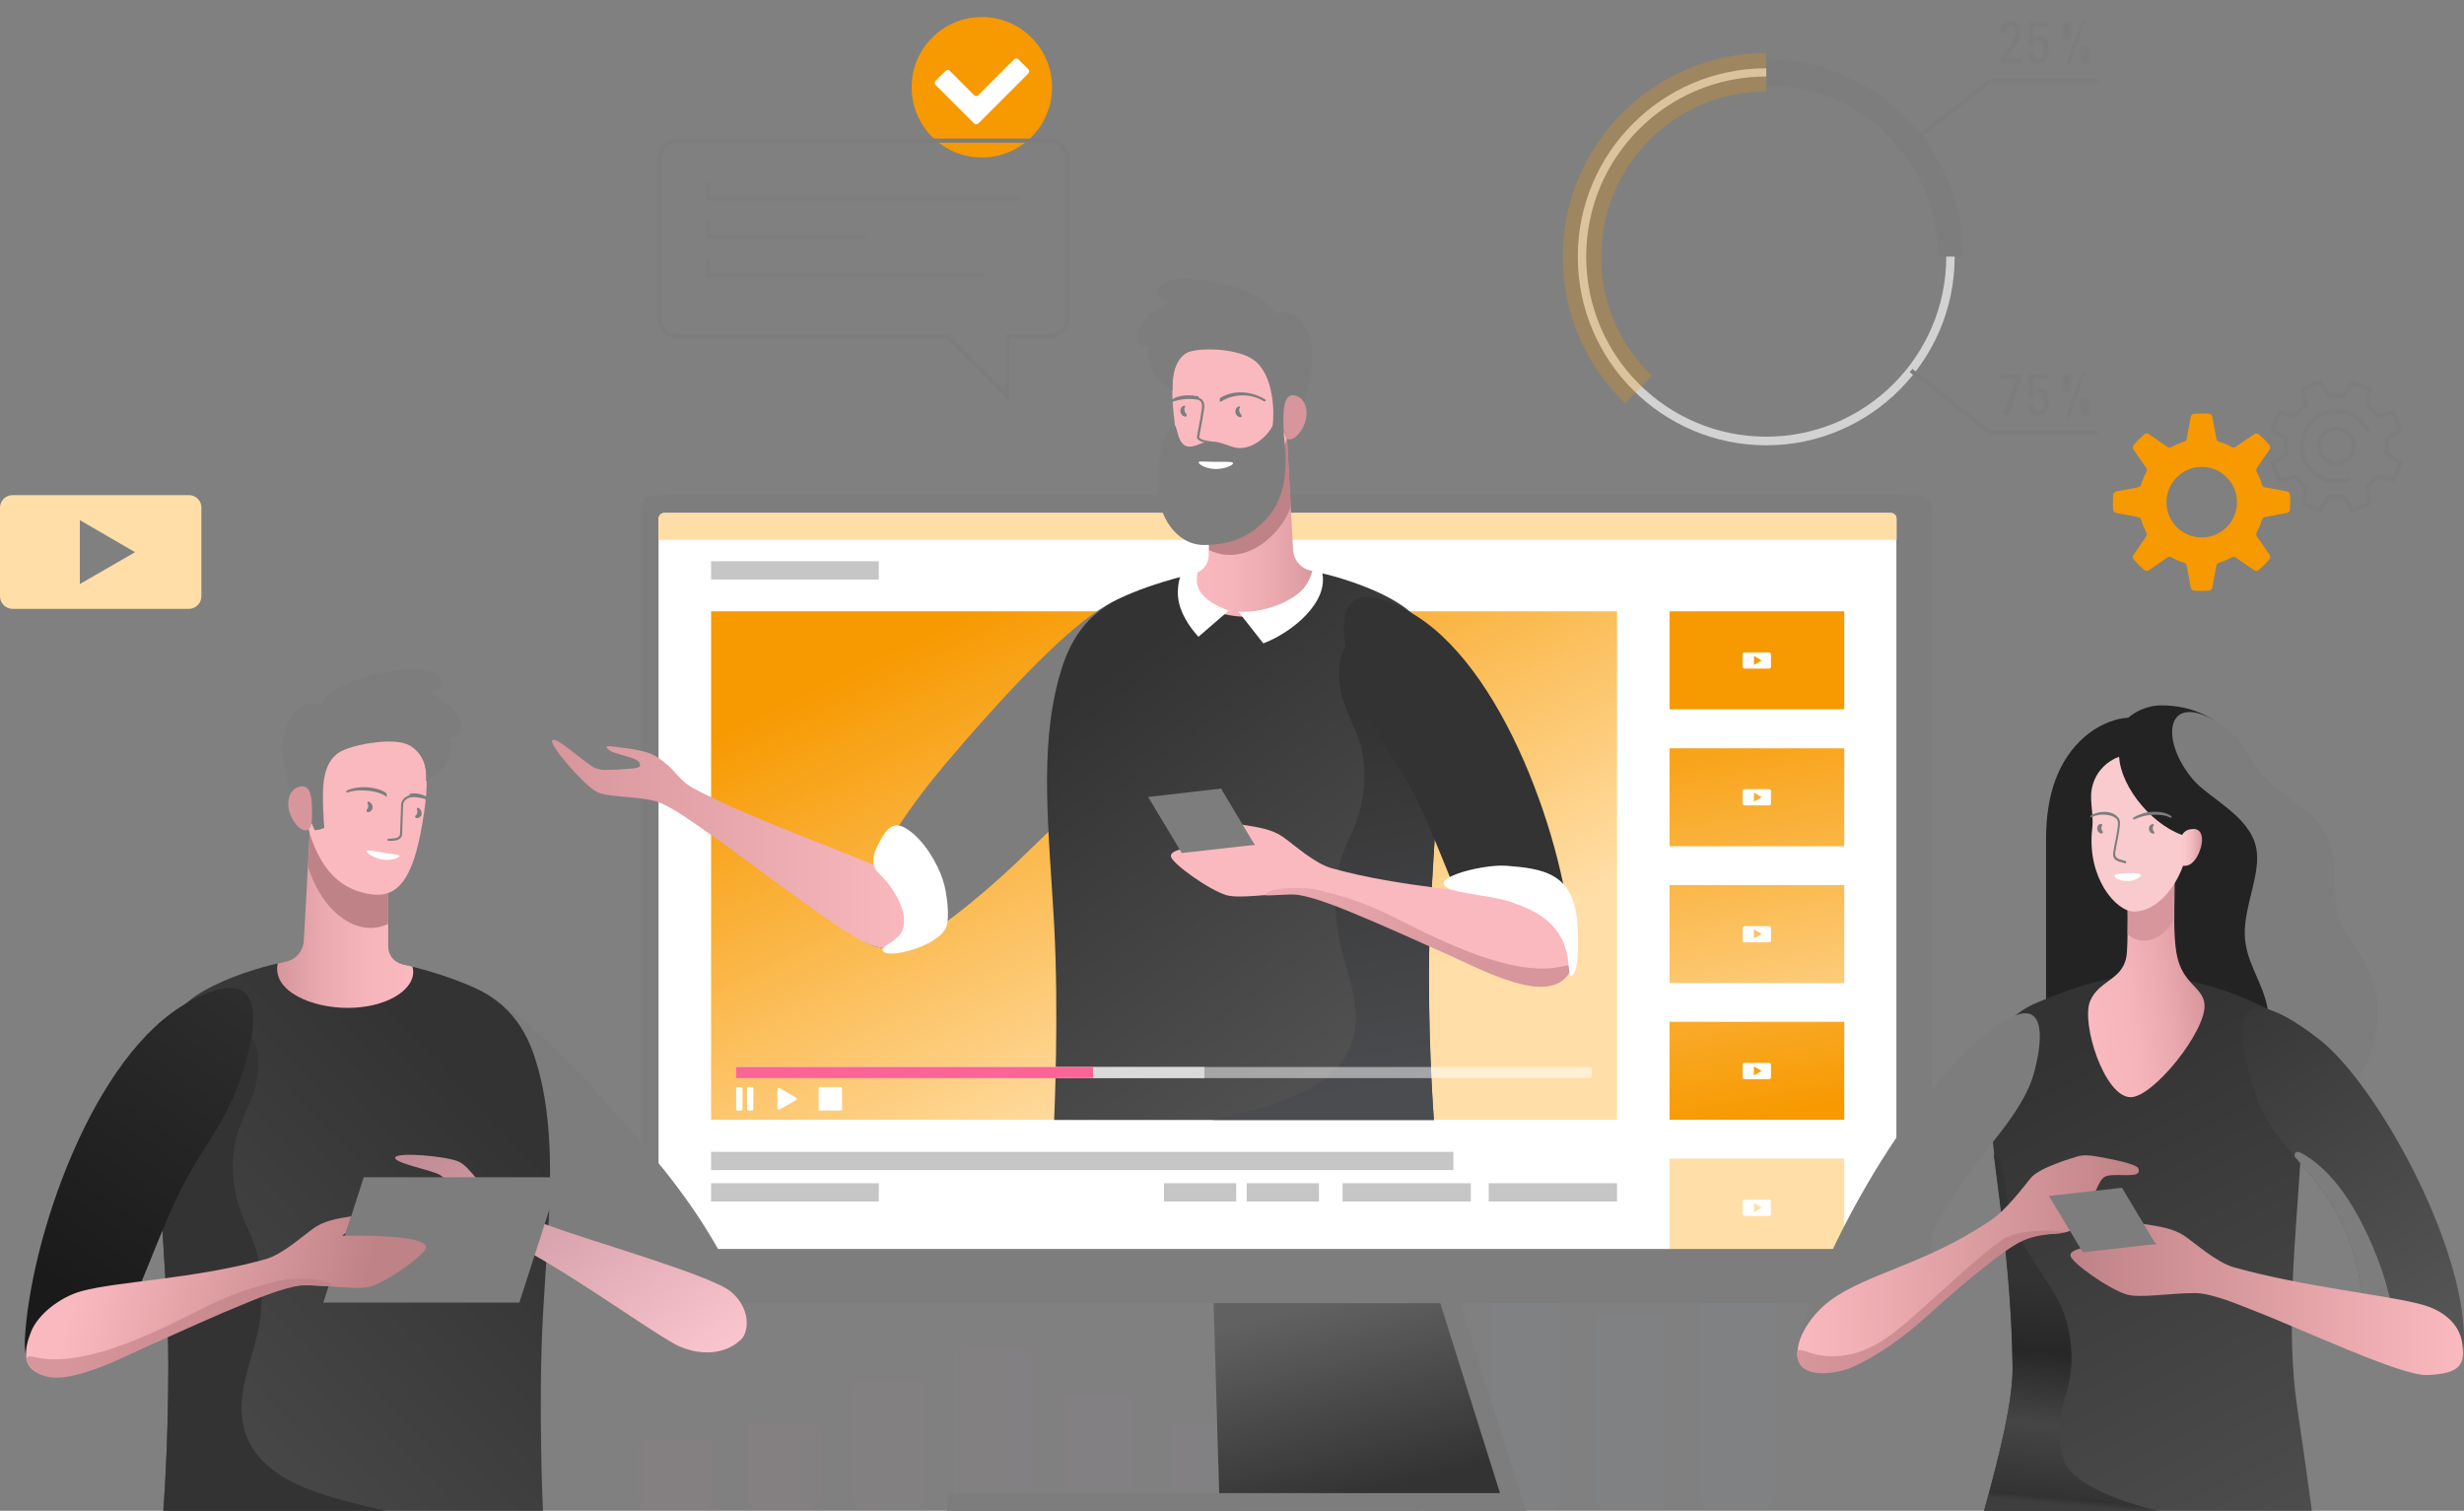 <svg width="473" height="290" viewBox="0 0 473 290" fill="none" xmlns="http://www.w3.org/2000/svg">
<rect x="0" y="0" width="473" height="290" fill="#808080" stroke="none"/>
<g clip-path="url(#clip0)">
<g opacity="0.5">
<mask id="mask0" mask-type="alpha" maskUnits="userSpaceOnUse" x="325" y="238" width="16" height="52">
<g opacity="0.5">
<g opacity="0.5">
<path opacity="0.5" d="M327.471 290H339.293C340.199 290 340.908 289.29 340.908 288.384V239.899C340.908 238.993 340.199 238.283 339.293 238.283H327.471C326.564 238.283 325.855 238.993 325.855 239.899V288.384C325.855 289.29 326.564 290 327.471 290Z" fill="url(#paint0_linear)"/>
</g>
</g>
</mask>
<g mask="url(#mask0)">
<path opacity="0.5" d="M327.471 290H339.293C340.199 290 340.908 289.29 340.908 288.384V239.899C340.908 238.993 340.199 238.283 339.293 238.283H327.471C326.564 238.283 325.855 238.993 325.855 239.899V288.384C325.855 289.29 326.564 290 327.471 290Z" fill="url(#paint1_linear)"/>
</g>
<mask id="mask1" mask-type="alpha" maskUnits="userSpaceOnUse" x="305" y="251" width="16" height="39">
<g opacity="0.5">
<g opacity="0.5">
<path opacity="0.5" d="M307.137 290H318.959C319.865 290 320.574 289.29 320.574 288.384V253.183C320.574 252.277 319.865 251.567 318.959 251.567H307.137C306.23 251.567 305.521 252.277 305.521 253.183V288.384C305.482 289.29 306.23 290 307.137 290Z" fill="url(#paint2_linear)"/>
</g>
</g>
</mask>
<g mask="url(#mask1)">
<path opacity="0.5" d="M307.137 290H318.959C319.865 290 320.574 289.29 320.574 288.384V253.183C320.574 252.277 319.865 251.567 318.959 251.567H307.137C306.23 251.567 305.521 252.277 305.521 253.183V288.384C305.482 289.29 306.23 290 307.137 290Z" fill="url(#paint3_linear)"/>
</g>
<mask id="mask2" mask-type="alpha" maskUnits="userSpaceOnUse" x="285" y="247" width="16" height="43">
<g opacity="0.5">
<g opacity="0.5">
<path opacity="0.5" d="M286.763 290H298.585C299.492 290 300.201 289.29 300.201 288.384V249.005C300.201 248.098 299.492 247.389 298.585 247.389H286.763C285.857 247.389 285.148 248.098 285.148 249.005V288.384C285.148 289.29 285.857 290 286.763 290Z" fill="url(#paint4_linear)"/>
</g>
</g>
</mask>
<g mask="url(#mask2)">
<path opacity="0.5" d="M286.763 290H298.585C299.492 290 300.201 289.29 300.201 288.384V249.005C300.201 248.098 299.492 247.389 298.585 247.389H286.763C285.857 247.389 285.148 248.098 285.148 249.005V288.384C285.148 289.29 285.857 290 286.763 290Z" fill="url(#paint5_linear)"/>
</g>
<mask id="mask3" mask-type="alpha" maskUnits="userSpaceOnUse" x="264" y="256" width="16" height="34">
<g opacity="0.5">
<g opacity="0.5">
<path opacity="0.5" d="M266.39 290H278.212C279.118 290 279.828 289.29 279.828 288.384V258.465C279.828 257.559 279.118 256.849 278.212 256.849H266.39C265.484 256.849 264.774 257.559 264.774 258.465V288.384C264.774 289.29 265.523 290 266.39 290Z" fill="url(#paint6_linear)"/>
</g>
</g>
</mask>
<g mask="url(#mask3)">
<path opacity="0.5" d="M266.39 290H278.212C279.118 290 279.828 289.29 279.828 288.384V258.465C279.828 257.559 279.118 256.849 278.212 256.849H266.39C265.484 256.849 264.774 257.559 264.774 258.465V288.384C264.774 289.29 265.523 290 266.39 290Z" fill="url(#paint7_linear)"/>
</g>
<mask id="mask4" mask-type="alpha" maskUnits="userSpaceOnUse" x="244" y="263" width="16" height="27">
<g opacity="0.5">
<g opacity="0.5">
<path opacity="0.5" d="M246.056 290H257.878C258.785 290 259.494 289.29 259.494 288.384V265.048C259.494 264.142 258.785 263.432 257.878 263.432H246.056C245.15 263.432 244.44 264.142 244.44 265.048V288.384C244.44 289.29 245.15 290 246.056 290Z" fill="url(#paint8_linear)"/>
</g>
</g>
</mask>
<g mask="url(#mask4)">
<path opacity="0.5" d="M246.056 290H257.878C258.785 290 259.494 289.29 259.494 288.384V265.048C259.494 264.142 258.785 263.432 257.878 263.432H246.056C245.15 263.432 244.44 264.142 244.44 265.048V288.384C244.44 289.29 245.15 290 246.056 290Z" fill="url(#paint9_linear)"/>
</g>
<mask id="mask5" mask-type="alpha" maskUnits="userSpaceOnUse" x="224" y="272" width="16" height="18">
<g opacity="0.5">
<g opacity="0.5">
<path opacity="0.5" d="M225.683 290H237.505C238.411 290 239.121 289.29 239.121 288.384V273.957C239.121 273.05 238.411 272.341 237.505 272.341H225.683C224.776 272.341 224.067 273.05 224.067 273.957V288.384C224.067 289.29 224.816 290 225.683 290Z" fill="url(#paint10_linear)"/>
</g>
</g>
</mask>
<g mask="url(#mask5)">
<path opacity="0.5" d="M225.683 290H237.505C238.411 290 239.121 289.29 239.121 288.384V273.957C239.121 273.05 238.411 272.341 237.505 272.341H225.683C224.776 272.341 224.067 273.05 224.067 273.957V288.384C224.067 289.29 224.816 290 225.683 290Z" fill="url(#paint11_linear)"/>
</g>
<mask id="mask6" mask-type="alpha" maskUnits="userSpaceOnUse" x="203" y="267" width="16" height="23">
<g opacity="0.5">
<g opacity="0.5">
<path opacity="0.5" d="M205.349 290H217.21C218.117 290 218.826 289.29 218.826 288.384V268.675C218.826 267.768 218.117 267.058 217.21 267.058H205.349C204.443 267.058 203.733 267.768 203.733 268.675V288.384C203.733 289.29 204.443 290 205.349 290Z" fill="url(#paint12_linear)"/>
</g>
</g>
</mask>
<g mask="url(#mask6)">
<path opacity="0.5" d="M205.349 290H217.21C218.117 290 218.826 289.29 218.826 288.384V268.675C218.826 267.768 218.117 267.058 217.21 267.058H205.349C204.443 267.058 203.733 267.768 203.733 268.675V288.384C203.733 289.29 204.443 290 205.349 290Z" fill="url(#paint13_linear)"/>
</g>
<mask id="mask7" mask-type="alpha" maskUnits="userSpaceOnUse" x="183" y="258" width="16" height="32">
<g opacity="0.5">
<g opacity="0.5">
<path opacity="0.5" d="M184.976 290H196.798C197.704 290 198.413 289.29 198.413 288.384V259.687C198.413 258.781 197.704 258.071 196.798 258.071H184.976C184.069 258.071 183.36 258.781 183.36 259.687V288.384C183.36 289.29 184.109 290 184.976 290Z" fill="url(#paint14_linear)"/>
</g>
</g>
</mask>
<g mask="url(#mask7)">
<path opacity="0.5" d="M184.976 290H196.798C197.704 290 198.413 289.29 198.413 288.384V259.687C198.413 258.781 197.704 258.071 196.798 258.071H184.976C184.069 258.071 183.36 258.781 183.36 259.687V288.384C183.36 289.29 184.109 290 184.976 290Z" fill="url(#paint15_linear)"/>
</g>
<mask id="mask8" mask-type="alpha" maskUnits="userSpaceOnUse" x="163" y="264" width="16" height="26">
<g opacity="0.5">
<g opacity="0.5">
<path opacity="0.5" d="M164.642 290H176.503C177.409 290 178.119 289.29 178.119 288.384V266.467C178.119 265.561 177.409 264.851 176.503 264.851H164.642C163.735 264.851 163.026 265.561 163.026 266.467V288.344C163.026 289.29 163.735 290 164.642 290Z" fill="url(#paint16_linear)"/>
</g>
</g>
</mask>
<g mask="url(#mask8)">
<path opacity="0.5" d="M164.642 290H176.503C177.409 290 178.119 289.29 178.119 288.384V266.467C178.119 265.561 177.409 264.851 176.503 264.851H164.642C163.735 264.851 163.026 265.561 163.026 266.467V288.344C163.026 289.29 163.735 290 164.642 290Z" fill="url(#paint17_linear)"/>
</g>
<mask id="mask9" mask-type="alpha" maskUnits="userSpaceOnUse" x="142" y="272" width="16" height="18">
<g opacity="0.5">
<g opacity="0.5">
<path opacity="0.5" d="M144.268 290H156.09C156.997 290 157.706 289.29 157.706 288.384V274.036C157.706 273.129 156.997 272.419 156.09 272.419H144.268C143.362 272.419 142.653 273.129 142.653 274.036V288.384C142.653 289.29 143.362 290 144.268 290Z" fill="url(#paint18_linear)"/>
</g>
</g>
</mask>
<g mask="url(#mask9)">
<path opacity="0.5" d="M144.268 290H156.09C156.997 290 157.706 289.29 157.706 288.384V274.036C157.706 273.129 156.997 272.419 156.09 272.419H144.268C143.362 272.419 142.653 273.129 142.653 274.036V288.384C142.653 289.29 143.362 290 144.268 290Z" fill="url(#paint19_linear)"/>
</g>
<mask id="mask10" mask-type="alpha" maskUnits="userSpaceOnUse" x="122" y="275" width="16" height="15">
<g opacity="0.5">
<g opacity="0.5">
<path opacity="0.5" d="M123.934 290H135.756C136.663 290 137.372 289.29 137.372 288.384V277.425C137.372 276.519 136.663 275.809 135.756 275.809H123.934C123.028 275.809 122.319 276.519 122.319 277.425V288.384C122.279 289.29 123.028 290 123.934 290Z" fill="url(#paint20_linear)"/>
</g>
</g>
</mask>
<g mask="url(#mask10)">
<path opacity="0.5" d="M123.934 290H135.756C136.663 290 137.372 289.29 137.372 288.384V277.425C137.372 276.519 136.663 275.809 135.756 275.809H123.934C123.028 275.809 122.319 276.519 122.319 277.425V288.384C122.279 289.29 123.028 290 123.934 290Z" fill="url(#paint21_linear)"/>
</g>
</g>
<path d="M368.257 250.148H129.057C127.599 250.148 126.417 248.966 126.417 247.507V97.678C126.417 96.22 127.599 95.037 129.057 95.037H368.257C369.715 95.037 370.897 96.22 370.897 97.678V247.507C370.897 248.966 369.715 250.148 368.257 250.148Z" fill="#7D7D7D"/>
<path d="M364.868 250.148H125.668C124.21 250.148 123.028 248.966 123.028 247.507V97.678C123.028 96.22 124.21 95.037 125.668 95.037H364.868C366.326 95.037 367.508 96.22 367.508 97.678V247.507C367.508 248.966 366.326 250.148 364.868 250.148Z" fill="#7D7D7D"/>
<path d="M362.976 246.719H127.52C126.89 246.719 126.417 246.206 126.417 245.615V99.57C126.417 98.94 126.929 98.467 127.52 98.467H362.937C363.567 98.467 364.04 98.979 364.04 99.57V245.615C364.08 246.246 363.567 246.719 362.976 246.719Z" fill="white"/>
<path d="M310.407 117.348H136.505V214.948H310.407V117.348Z" fill="url(#paint22_linear)"/>
<path d="M279 221.097H136.505V224.605H279V221.097Z" fill="#C6C6C6"/>
<path d="M168.701 227.128H136.505V230.636H168.701V227.128Z" fill="#C6C6C6"/>
<path d="M310.407 227.128H285.778V230.636H310.407V227.128Z" fill="#C6C6C6"/>
<path d="M354.031 117.348H320.496V136.151H354.031V117.348Z" fill="url(#paint23_linear)"/>
<path d="M336.692 127.636V125.902L338.189 126.769L336.692 127.636ZM339.608 125.232H334.879C334.682 125.232 334.524 125.389 334.524 125.587V127.991C334.524 128.188 334.682 128.346 334.879 128.346H339.608C339.805 128.346 339.963 128.188 339.963 127.991V125.587C339.963 125.389 339.805 125.232 339.608 125.232Z" fill="white"/>
<path d="M354.031 143.64H320.496V162.443H354.031V143.64Z" fill="url(#paint24_linear)"/>
<path d="M336.692 153.889V152.154L338.189 153.022L336.692 153.889ZM339.608 151.484H334.879C334.682 151.484 334.524 151.642 334.524 151.839V154.244C334.524 154.441 334.682 154.598 334.879 154.598H339.608C339.805 154.598 339.963 154.441 339.963 154.244V151.839C339.963 151.642 339.805 151.484 339.608 151.484Z" fill="white"/>
<path d="M354.031 169.893H320.496V188.695H354.031V169.893Z" fill="url(#paint25_linear)"/>
<path d="M336.692 180.141V178.407L338.189 179.274L336.692 180.141ZM339.608 177.776H334.879C334.682 177.776 334.524 177.934 334.524 178.131V180.535C334.524 180.733 334.682 180.89 334.879 180.89H339.608C339.805 180.89 339.963 180.733 339.963 180.535V178.131C339.963 177.934 339.805 177.776 339.608 177.776Z" fill="white"/>
<path d="M354.031 196.145H320.496V214.948H354.031V196.145Z" fill="url(#paint26_linear)"/>
<path d="M336.692 206.433V204.699L338.189 205.566L336.692 206.433ZM339.608 204.029H334.879C334.682 204.029 334.524 204.186 334.524 204.384V206.788C334.524 206.985 334.682 207.143 334.879 207.143H339.608C339.805 207.143 339.963 206.985 339.963 206.788V204.384C339.963 204.186 339.805 204.029 339.608 204.029Z" fill="white"/>
<path d="M354.031 222.398H320.496V239.742H354.031V222.398Z" fill="url(#paint27_linear)"/>
<path d="M336.692 232.686V230.951L338.189 231.819L336.692 232.686ZM339.608 230.281H334.879C334.682 230.281 334.524 230.439 334.524 230.636V233.041C334.524 233.238 334.682 233.395 334.879 233.395H339.608C339.805 233.395 339.963 233.238 339.963 233.041V230.636C339.963 230.439 339.805 230.281 339.608 230.281Z" fill="white"/>
<path d="M364.08 239.742H126.417V245.615C126.417 246.246 126.929 246.719 127.52 246.719H362.976C363.567 246.719 364.08 246.206 364.08 245.615V239.742Z" fill="#7D7D7D"/>
<path d="M168.701 107.73H136.505V111.238H168.701V107.73Z" fill="#C6C6C6"/>
<path d="M362.976 98.467H127.52C126.89 98.467 126.417 98.979 126.417 99.57V103.631H364.08V99.531C364.08 98.94 363.607 98.467 362.976 98.467Z" fill="#FFDDA6"/>
<path d="M282.35 227.128H257.721V230.636H282.35V227.128Z" fill="#C6C6C6"/>
<path d="M237.308 227.128H223.437V230.636H237.308V227.128Z" fill="#C6C6C6"/>
<path d="M253.189 227.128H239.318V230.636H253.189V227.128Z" fill="#C6C6C6"/>
<path d="M280.34 250.148H236.835L237.978 290H292.911L280.34 250.148Z" fill="#7D7D7D"/>
<path d="M272.222 286.61H181.784V290H272.222V286.61Z" fill="#7D7D7D"/>
<path d="M287.946 286.61L276.478 250.148H232.973L234.037 286.61H287.946Z" fill="url(#paint28_linear)"/>
<path d="M175.282 180.89C169.922 183.453 161.016 181.6 164.681 172.967C168.582 163.665 174.769 154.559 181.587 146.518C189.783 136.821 201.448 123.852 209.684 117.939C225.683 106.469 224.658 125.153 222.254 132.918C218.787 144.153 206.728 154.165 197.743 162.994C190.729 169.971 181.114 178.092 175.282 180.89Z" fill="#7D7D7D"/>
<path d="M218.708 114.352C218.787 117.664 218.314 121.093 217.723 123.576C214.728 135.875 203.063 147.661 194.433 157.91C187.655 165.99 178.355 175.569 172.602 179.077C170.592 180.339 167.991 180.93 165.784 180.654C168.188 182.388 172.287 182.349 175.281 180.89C181.114 178.092 190.729 169.972 197.783 162.995C206.768 154.165 218.826 144.153 222.294 132.918C224.067 127.085 225.092 115.101 218.708 114.352Z" fill="#7D7D7D"/>
<path d="M167.597 181.56C162.553 180.102 142.692 164.414 135.323 159.447C133.983 158.54 128.545 154.441 125.629 153.731C121.412 152.706 116.447 153.14 114.319 151.879C111.994 150.499 105.571 143.246 106.004 142.182C106.438 141.117 110.97 145.296 113.531 147.03C114.674 147.818 115.856 147.818 117.156 147.779C118.733 147.74 120.388 147.582 121.531 147.503C122.358 147.424 122.91 147.227 122.87 146.912C122.752 146.36 122.752 146.123 121.806 145.69C120.703 145.177 117.787 144.626 116.999 144.034C116.171 143.364 116.329 143.128 117.196 143.246C118.614 143.443 121.964 143.719 124.328 144.468C125.826 144.941 126.969 145.887 127.52 146.321C129.924 148.173 130.437 149.908 133.274 151.406C145.017 157.555 161.489 163.152 169.055 166.66C172.799 168.395 177.173 172.731 176.464 177.973C176.267 180.181 172.602 183.019 167.597 181.56Z" fill="url(#paint29_linear)"/>
<path d="M275.257 214.987H202.354C202.354 214.987 203.3 194.726 202.354 177.422C201.369 159.683 199.438 144.034 203.3 130.041C204.6 125.389 207.004 118.61 215.004 114.825C220.718 112.106 232.343 108.479 242.155 108.597C251.494 108.716 259.336 111.435 263.632 113.288C275.138 118.294 274.941 123.379 275.69 129.923C277.463 145.335 274.271 167.409 274.271 186.961C274.271 202.925 275.257 214.987 275.257 214.987Z" fill="url(#paint30_linear)"/>
<path d="M275.729 129.883C275.611 128.779 275.493 127.676 275.375 126.651C273.996 125.665 272.183 124.562 270.685 123.734C261.898 118.807 255.001 122.354 257.563 133.51C258.272 136.584 260.637 140.487 261.346 143.561C262.804 150.341 261.346 156.057 258.903 161.142C256.381 166.463 255.908 171.864 256.696 178.131C257.484 184.241 260.715 190.39 260.203 196.579C259.139 209.469 243.692 212.346 232.658 214.987H275.257C275.257 214.987 274.311 202.925 274.311 186.961C274.271 167.37 277.503 145.335 275.729 129.883Z" fill="url(#paint31_linear)"/>
<path d="M301.817 182.152C302.368 192.558 290.586 190.311 285.029 181.915C280.458 175.017 278.764 168.828 273.798 157.436C268.754 145.847 264.026 142.339 260.518 132.327C257.366 123.34 254.292 108.558 270.252 117.269C288.615 127.163 300.792 162.561 301.817 182.152Z" fill="url(#paint32_linear)"/>
<path d="M295.866 189.01C291.019 189.01 268.203 178.368 258.824 174.702C257.208 174.071 251.573 171.588 248.381 171.548C243.731 171.509 237.938 172.573 235.416 171.824C232.106 170.839 225.052 165.793 224.776 164.413C224.264 161.694 240.894 162.167 240.894 162.167C240.894 162.167 235.574 157.831 238.49 158.304C241.485 158.777 244.165 159.171 246.253 160.629C248.46 162.167 252.282 165.714 255.632 166.66C269.148 170.444 284.084 170.917 290.862 172.77C294.96 173.874 299.295 177.185 300.635 180.614C301.383 182.625 303.787 189.01 295.866 189.01Z" fill="url(#paint33_linear)"/>
<path d="M253.228 109.859L251.731 109.543C249.76 109.189 248.342 107.533 248.224 105.523C247.711 96.575 247.002 83.133 247.002 83.133H232.027V106.666C232.027 108.282 230.885 109.701 229.269 110.056C228.638 110.213 228.008 110.332 227.377 110.489C227.298 110.805 227.22 111.159 227.22 111.475C227.22 115.298 232.815 118.412 239.751 118.412C246.726 118.452 254.45 115.22 253.228 109.859Z" fill="url(#paint34_linear)"/>
<path d="M247.79 97.245C246.135 101.975 241.13 106.823 235.574 106.508C234.195 106.429 232.815 105.996 232.106 105.562V83.133H247.081C247.002 83.133 247.396 90.031 247.79 97.245Z" fill="#BF8286"/>
<path d="M247.593 81.754C245.268 92.909 240.342 96.023 235.495 96.023C230.412 96.023 227.299 93.816 225.762 83.133C224.107 71.662 224.974 67.366 231.594 64.882C234.392 63.818 241.564 63.739 244.835 67.011C247.751 69.928 248.46 77.536 247.593 81.754Z" fill="#FAB9BE"/>
<path d="M251.77 66.578C251.218 62.32 248.499 59.009 244.913 60.192C242.943 57.196 238.845 55.698 236.559 54.949C233.564 54.003 228.087 53.057 224.934 53.767C221.545 54.516 220.718 56.802 224.54 57.945C222.806 58.576 220.718 60.231 219.654 61.532C218.668 62.715 217.053 66.735 220.718 66.617C219.22 70.756 223.318 73.949 225.131 74.934C224.737 70.913 226.471 68.115 228.323 67.523C231.082 66.656 237.702 66.972 240.618 69.061C244.559 71.859 244.637 79.191 244.322 81.556C244.204 82.384 241.524 86.011 237.978 86.011C236.323 86.011 234.668 84.749 232.54 84.749C230.569 84.749 229.86 85.735 228.323 85.735C226.037 85.735 226.037 81.911 225.565 81.754C224.067 81.281 222.215 86.247 222.215 93.185C222.215 99.097 225.84 104.616 231.121 104.616C237.229 104.616 241.012 102.251 243.81 98.743C247.16 94.486 247.081 88.573 246.411 83.172C248.026 81.832 249.248 80.098 249.642 79.073C251.179 75.171 252.282 70.638 251.77 66.578Z" fill="#7D7D7D"/>
<path d="M236.717 88.928C236.717 89.243 235.259 90.031 233.407 90.031C231.554 90.031 230.096 89.164 230.096 88.731C230.096 88.455 231.554 88.652 233.407 88.652C235.259 88.652 236.717 88.573 236.717 88.928Z" fill="white"/>
<path d="M250.746 80.098C250.43 82.424 248.499 84.67 247.317 84.316C246.371 84.04 246.332 82.424 246.371 80.098C246.411 77.891 246.726 75.88 248.145 75.88C249.603 75.88 251.14 77.339 250.746 80.098Z" fill="#D6969B"/>
<path d="M300.28 185.423C292.162 187.473 280.931 182.822 269.424 176.988C261.937 173.164 258.43 172.179 253.346 170.918C249.8 170.05 243.889 170.366 242.864 171.667C242.431 172.218 247.199 171.469 249.248 171.785C252.243 172.258 256.341 173.874 259.139 175.017C265.484 177.619 271.789 180.496 278.055 183.295C282.626 185.345 287.276 187.789 292.162 188.932C294.211 189.405 296.694 189.838 299.019 188.774C301.186 187.749 302.723 184.793 300.28 185.423Z" fill="url(#paint35_linear)"/>
<path d="M234.392 151.366L220.402 152.982L226.865 163.743L240.854 162.167L234.392 151.366Z" fill="#7D7D7D"/>
<path d="M302.644 175.727C301.383 167.685 296.379 166.739 289.207 166.187C284.123 165.793 271.552 169.262 279.907 171.115C283.493 171.903 287.709 172.218 290.704 173.361C293.935 174.583 297.364 176.002 299.571 179.787C301.777 183.61 300.753 187.828 301.777 187.276C303.354 186.409 302.959 177.619 302.644 175.727Z" fill="white"/>
<path d="M181.665 177.895C182.335 176.121 181.823 171.391 180.995 168.907C180.129 166.148 177.37 160.945 173.705 158.895C170.829 157.279 169.528 160.314 168.385 162.521C167.597 164.019 167.085 166.108 168.701 167.646C171.301 170.05 174.218 174.623 173.429 177.973C172.799 180.693 169.055 181.521 169.41 182.428C170.198 184.28 180.247 181.639 181.665 177.895Z" fill="white"/>
<path d="M227.811 79.704C227.811 79.664 227.811 79.664 227.811 79.625C227.811 79.585 227.811 79.585 227.771 79.546C227.771 79.546 227.771 79.546 227.771 79.507C227.377 79.152 227.22 78.442 227.496 78.127C227.496 78.088 227.496 78.088 227.535 78.048C227.535 78.009 227.535 78.009 227.535 77.969C227.535 77.93 227.496 77.93 227.496 77.93C227.496 77.93 227.496 77.891 227.456 77.891C227.456 77.891 227.456 77.891 227.417 77.891C227.377 77.891 227.377 77.891 227.338 77.891C227.299 77.891 227.299 77.891 227.259 77.891C226.826 78.009 226.55 78.442 226.589 78.955C226.629 79.388 226.904 79.861 227.574 79.98H227.614C227.653 79.98 227.732 79.94 227.771 79.901V79.861C227.771 79.743 227.811 79.743 227.811 79.704Z" fill="#7D7D7D"/>
<path d="M238.332 79.822C238.332 79.783 238.332 79.783 238.332 79.743C238.332 79.704 238.332 79.704 238.293 79.664C238.293 79.664 238.293 79.664 238.293 79.625C237.899 79.27 237.741 78.561 238.017 78.245C238.017 78.206 238.017 78.206 238.057 78.166C238.057 78.127 238.057 78.127 238.057 78.088C238.057 78.048 238.017 78.048 238.017 78.048C238.017 78.048 238.017 78.009 237.978 78.009C237.938 78.009 237.938 78.009 237.899 78.009C237.86 78.009 237.86 78.009 237.82 78.009C237.387 78.127 237.111 78.561 237.15 79.073C237.19 79.507 237.465 79.98 238.135 80.098H238.175C238.214 80.098 238.293 80.058 238.332 80.019V79.98C238.293 79.901 238.332 79.862 238.332 79.822Z" fill="#7D7D7D"/>
<path d="M230.057 122.236L235.85 117.23C234.786 116.796 232.815 115.929 232.027 115.259C230.53 114.037 229.387 112.894 229.86 110.016C230.057 108.873 232.303 107.809 230.372 107.809C229.072 107.809 227.614 108.558 226.944 109.819C226.195 111.199 225.998 113.209 226.156 114.707C226.471 117.506 228.165 120.147 230.057 122.236Z" fill="white"/>
<path d="M253.74 109.583C253.071 107.809 252.046 109.149 251.967 109.465C251.258 112.106 250.036 113.722 247.12 115.298C244.992 116.442 241.721 117.466 238.726 117.427C238.293 117.427 237.978 117.427 237.741 117.427L242.51 123.497C247.948 121.448 255.356 115.535 253.74 109.583Z" fill="white"/>
<path d="M242.864 76.668C240.106 74.974 236.638 74.855 234.234 76.393C234.155 76.472 234.116 76.905 234.155 77.023C234.195 77.102 234.273 77.102 234.313 77.102C234.352 77.102 234.392 77.102 234.431 77.063C236.874 75.525 240.145 75.486 242.628 77.023C242.667 77.063 242.707 77.063 242.746 77.063H242.785C242.785 77.063 242.785 77.063 242.825 77.063C242.864 77.063 242.904 77.023 242.943 76.984C242.982 76.866 242.943 76.747 242.864 76.668Z" fill="#7D7D7D"/>
<path d="M232.421 84.71C231.554 84.631 230.53 84.394 230.254 84.04C230.175 83.961 230.175 83.921 230.215 83.882C230.293 83.291 230.412 82.739 230.53 82.108C230.727 81.044 230.963 79.861 231.16 78.364C231.279 77.536 231.042 76.59 230.096 76.353C230.096 76.235 230.136 76.117 230.018 76.077C227.22 75.565 225.604 76.195 224.855 76.787C224.855 76.787 224.855 76.826 224.816 76.826C224.816 76.866 224.776 76.866 224.776 76.905C224.776 76.944 224.776 76.944 224.776 76.984V77.023C224.776 77.023 224.776 77.023 224.816 77.063V77.102H224.855C224.895 77.141 224.895 77.141 224.934 77.141H224.973H225.013H225.052C226.55 76.59 228.362 76.432 229.86 76.708C230.845 76.866 230.766 78.009 230.727 78.324C230.53 79.782 230.293 80.965 230.096 82.029C229.978 82.621 229.86 83.212 229.781 83.803C229.742 83.961 229.781 84.158 229.899 84.276C230.372 84.868 231.87 85.065 232.343 85.104C232.343 85.104 232.343 85.104 232.382 85.104C232.5 85.104 232.579 85.025 232.579 84.907C232.618 84.828 232.54 84.749 232.421 84.71Z" fill="#7D7D7D"/>
<path d="M15.329 112.105V99.846L25.93 105.996L15.329 112.105ZM36.254 95.037H2.404C1.064 95.037 0 96.141 0 97.442V114.471C0 115.811 1.103 116.875 2.404 116.875H36.254C37.594 116.875 38.658 115.771 38.658 114.471V97.442C38.697 96.141 37.594 95.037 36.254 95.037Z" fill="#FFDEA7"/>
<path opacity="0.5" d="M305.56 204.817H141.313V206.946H305.56V204.817Z" fill="white"/>
<path d="M231.2 204.817H141.313V206.946H231.2V204.817Z" fill="#DADADA"/>
<path d="M209.841 204.817H141.313V206.946H209.841V204.817Z" fill="#FA6496"/>
<path d="M152.82 211.164L149.667 212.977C149.47 213.095 149.234 212.937 149.234 212.74V209.114C149.234 208.917 149.47 208.759 149.667 208.877L152.82 210.69C152.977 210.809 152.977 211.085 152.82 211.164Z" fill="white"/>
<path d="M142.259 213.174H141.589C141.431 213.174 141.313 213.056 141.313 212.898V208.956C141.313 208.798 141.431 208.68 141.589 208.68H142.259C142.416 208.68 142.534 208.798 142.534 208.956V212.898C142.534 213.056 142.416 213.174 142.259 213.174Z" fill="white"/>
<path d="M144.347 213.174H143.677C143.52 213.174 143.401 213.056 143.401 212.898V208.956C143.401 208.798 143.52 208.68 143.677 208.68H144.347C144.505 208.68 144.623 208.798 144.623 208.956V212.898C144.623 213.056 144.505 213.174 144.347 213.174Z" fill="white"/>
<path d="M161.371 213.174H157.43C157.273 213.174 157.154 213.056 157.154 212.898V208.956C157.154 208.798 157.273 208.68 157.43 208.68H161.371C161.529 208.68 161.647 208.798 161.647 208.956V212.898C161.647 213.056 161.529 213.174 161.371 213.174Z" fill="white"/>
<path d="M445.573 98.388L445.297 98.309C444.075 97.994 442.933 97.521 441.869 96.89L441.632 96.732L442.263 93.658C441.632 93.145 441.041 92.554 440.529 91.923L437.455 92.554L437.297 92.317C436.982 91.805 436.706 91.214 436.47 90.662C436.233 90.071 436.036 89.479 435.879 88.888L435.8 88.612L438.44 86.878C438.322 86.05 438.322 85.262 438.44 84.434L435.8 82.739L435.879 82.463C436.194 81.241 436.667 80.098 437.297 78.994L437.455 78.758L440.529 79.388C441.041 78.758 441.632 78.166 442.263 77.654L441.632 74.579L441.869 74.422C442.381 74.106 442.972 73.83 443.524 73.594C444.115 73.357 444.706 73.16 445.297 73.002L445.573 72.924L447.267 75.565C448.095 75.447 448.883 75.447 449.711 75.565L451.444 72.924L451.72 73.002C452.942 73.318 454.085 73.791 455.149 74.422L455.385 74.579L454.755 77.654C455.425 78.166 455.976 78.758 456.489 79.388L459.562 78.758L459.72 78.994C460.035 79.507 460.311 80.098 460.547 80.689C460.784 81.28 460.981 81.872 461.139 82.463L461.217 82.739L458.577 84.473C458.695 85.301 458.695 86.089 458.577 86.917L461.217 88.612L461.139 88.888C460.823 90.11 460.35 91.253 459.72 92.317L459.562 92.554L456.489 91.923C455.976 92.554 455.385 93.145 454.755 93.658L455.385 96.732L455.149 96.89C454.636 97.205 454.045 97.481 453.494 97.718C452.903 97.954 452.311 98.151 451.72 98.309L451.444 98.388L449.75 95.747C448.922 95.865 448.095 95.826 447.307 95.747L445.573 98.388ZM442.499 96.338C443.366 96.811 444.272 97.205 445.179 97.442L446.873 94.88L447.149 94.919C448.055 95.037 448.962 95.037 449.868 94.919L450.144 94.88L451.839 97.442C452.311 97.324 452.745 97.166 453.218 96.969C453.691 96.772 454.124 96.575 454.518 96.338L453.888 93.342L454.085 93.185C454.833 92.633 455.464 92.002 456.016 91.253L456.173 91.056L459.168 91.687C459.641 90.82 460.035 89.913 460.272 89.006L457.71 87.311L457.75 87.035C457.868 86.129 457.868 85.183 457.75 84.316L457.71 84.04L460.272 82.345C460.153 81.872 459.996 81.438 459.799 80.965C459.602 80.492 459.405 80.058 459.168 79.664L456.173 80.295L456.016 80.098C455.464 79.349 454.833 78.718 454.085 78.166L453.888 78.009L454.518 75.013C453.651 74.54 452.745 74.146 451.839 73.909L450.144 76.471L449.868 76.432C448.962 76.314 448.016 76.314 447.149 76.432L446.873 76.471L445.179 73.909C444.706 74.027 444.272 74.185 443.8 74.382C443.327 74.579 442.893 74.776 442.499 75.013L443.13 78.009L442.933 78.166C442.184 78.718 441.553 79.349 441.002 80.098L440.844 80.295L437.849 79.664C437.376 80.531 436.982 81.438 436.746 82.384L439.307 84.079L439.268 84.355C439.15 85.262 439.15 86.208 439.268 87.075L439.307 87.351L436.746 89.046C436.864 89.519 437.022 89.952 437.219 90.425C437.416 90.859 437.613 91.332 437.849 91.726L440.844 91.096L441.002 91.293C441.553 92.042 442.184 92.672 442.933 93.224L443.13 93.382L442.499 96.338Z" fill="#7D7D7D"/>
<path d="M448.528 92.79C447.622 92.79 446.676 92.593 445.809 92.239C444.036 91.529 442.696 90.149 441.947 88.376C441.238 86.602 441.238 84.67 441.947 82.936C442.657 81.162 444.036 79.822 445.809 79.073C447.583 78.363 449.514 78.363 451.247 79.073C453.021 79.782 454.361 81.162 455.109 82.936L454.361 83.251C453.73 81.714 452.508 80.492 450.932 79.822C449.395 79.191 447.661 79.191 446.125 79.822C442.893 81.162 441.396 84.867 442.696 88.06C443.327 89.598 444.548 90.82 446.125 91.49C447.661 92.12 449.395 92.12 450.932 91.49L451.247 92.239C450.341 92.633 449.435 92.79 448.528 92.79Z" fill="#7D7D7D"/>
<path d="M439.583 94.959C439.544 94.643 439.307 94.367 438.992 94.328L434.775 93.54C434.499 93.5 434.302 93.303 434.224 93.027C433.987 92.199 433.633 91.371 433.199 90.583C433.081 90.347 433.081 90.071 433.238 89.834L435.682 86.287C435.879 86.011 435.839 85.656 435.642 85.419C435.327 85.065 435.012 84.71 434.657 84.355C434.302 84 433.948 83.685 433.593 83.37C433.357 83.172 433.002 83.172 432.726 83.33L429.18 85.774C428.943 85.932 428.667 85.932 428.431 85.814C427.643 85.38 426.815 85.025 425.988 84.789C425.712 84.71 425.515 84.513 425.475 84.237L424.687 80.019C424.648 79.704 424.372 79.467 424.057 79.428C423.111 79.349 422.165 79.349 421.18 79.428C420.865 79.467 420.589 79.704 420.549 80.019L419.761 84.237C419.722 84.513 419.525 84.71 419.249 84.789C418.422 85.025 417.594 85.38 416.806 85.814C416.569 85.932 416.294 85.932 416.057 85.774L412.511 83.33C412.235 83.133 411.88 83.172 411.644 83.37C411.289 83.685 410.934 84 410.58 84.355C410.225 84.71 409.91 85.065 409.594 85.419C409.397 85.656 409.397 86.011 409.555 86.287L411.998 89.834C412.156 90.071 412.156 90.347 412.038 90.583C411.604 91.371 411.249 92.199 411.013 93.027C410.934 93.303 410.737 93.5 410.461 93.54L406.245 94.328C405.93 94.367 405.693 94.643 405.654 94.959C405.575 95.905 405.575 96.851 405.654 97.836C405.693 98.151 405.93 98.427 406.245 98.467L410.461 99.255C410.737 99.295 410.934 99.492 411.013 99.768C411.249 100.595 411.604 101.423 412.038 102.212C412.156 102.448 412.156 102.724 411.998 102.96L409.555 106.508C409.358 106.784 409.397 107.139 409.594 107.375C409.91 107.73 410.225 108.085 410.58 108.44C410.934 108.794 411.289 109.11 411.644 109.425C411.88 109.622 412.235 109.622 412.511 109.464L416.057 107.021C416.294 106.863 416.569 106.863 416.806 106.981C417.594 107.415 418.422 107.769 419.249 108.006C419.525 108.085 419.722 108.282 419.761 108.558L420.549 112.776C420.589 113.091 420.865 113.327 421.18 113.367C422.126 113.446 423.071 113.446 424.057 113.367C424.372 113.327 424.648 113.091 424.687 112.776L425.475 108.558C425.515 108.282 425.712 108.085 425.988 108.006C426.815 107.769 427.643 107.415 428.431 106.981C428.667 106.863 428.943 106.863 429.18 107.021L432.726 109.464C433.002 109.662 433.357 109.622 433.593 109.425C433.948 109.11 434.302 108.794 434.657 108.44C435.012 108.085 435.327 107.73 435.642 107.375C435.839 107.139 435.839 106.784 435.682 106.508L433.238 102.96C433.081 102.724 433.081 102.448 433.199 102.212C433.633 101.423 433.987 100.595 434.224 99.768C434.302 99.492 434.499 99.295 434.775 99.255L438.992 98.467C439.307 98.427 439.544 98.151 439.583 97.836C439.662 96.851 439.662 95.905 439.583 94.959ZM427.446 101.187C424.805 103.828 420.51 103.828 417.87 101.187C415.23 98.546 415.23 94.249 417.87 91.608C420.51 88.967 424.805 88.967 427.446 91.608C430.086 94.249 430.086 98.546 427.446 101.187Z" fill="#F79900"/>
<path d="M448.528 89.44C448.055 89.44 447.543 89.361 447.07 89.164C446.125 88.77 445.415 88.06 445.021 87.114C444.627 86.168 444.627 85.143 445.021 84.237C445.415 83.291 446.125 82.581 447.07 82.187C448.016 81.793 449.041 81.793 449.947 82.187C450.893 82.581 451.602 83.291 451.996 84.237C452.39 85.183 452.39 86.208 451.996 87.114C451.602 88.06 450.893 88.77 449.947 89.164C449.474 89.322 449.001 89.44 448.528 89.44ZM448.528 82.699C448.134 82.699 447.78 82.778 447.386 82.936C446.676 83.251 446.085 83.803 445.809 84.513C445.494 85.222 445.494 86.05 445.809 86.76C446.125 87.469 446.676 88.06 447.386 88.376C448.095 88.691 448.922 88.691 449.632 88.376C450.341 88.06 450.932 87.508 451.208 86.799C451.523 86.089 451.523 85.262 451.208 84.552C450.893 83.843 450.341 83.251 449.632 82.936C449.277 82.778 448.883 82.699 448.528 82.699Z" fill="#7D7D7D"/>
<path d="M188.483 30.234C195.926 30.234 201.96 24.198 201.96 16.753C201.96 9.307 195.926 3.272 188.483 3.272C181.04 3.272 175.006 9.307 175.006 16.753C175.006 24.198 181.04 30.234 188.483 30.234Z" fill="#F79900"/>
<path d="M186.985 23.69L179.616 16.319C179.38 16.083 179.38 15.728 179.616 15.491L181.508 13.599C181.744 13.363 182.099 13.363 182.335 13.599L186.985 18.251C187.222 18.487 187.576 18.487 187.813 18.251L194.67 11.392C194.906 11.155 195.261 11.155 195.497 11.392L197.389 13.284C197.625 13.52 197.625 13.875 197.389 14.112L187.813 23.69C187.576 23.927 187.222 23.927 186.985 23.69Z" fill="white"/>
<path d="M193.803 77.063L181.744 65.001H130.082C127.954 65.001 126.22 63.266 126.22 61.138V30.47C126.22 28.342 127.954 26.607 130.082 26.607H201.487C203.615 26.607 205.349 28.342 205.349 30.47V61.098C205.349 63.227 203.615 64.961 201.487 64.961H193.803V77.063ZM130.082 27.396C128.387 27.396 127.008 28.775 127.008 30.47V61.098C127.008 62.793 128.387 64.173 130.082 64.173H182.059L192.975 75.092V64.173H201.487C203.182 64.173 204.561 62.793 204.561 61.098V30.47C204.561 28.775 203.182 27.396 201.487 27.396H130.082Z" fill="#7D7D7D"/>
<path d="M195.655 38.59H135.52V35.437C135.52 35.2 135.717 35.043 135.914 35.043C136.151 35.043 136.308 35.24 136.308 35.437V37.802H195.615C195.852 37.802 196.01 37.999 196.01 38.196C196.088 38.393 195.891 38.59 195.655 38.59Z" fill="#7D7D7D"/>
<path d="M165.784 45.843H135.52V42.69C135.52 42.453 135.717 42.296 135.914 42.296C136.151 42.296 136.308 42.493 136.308 42.69V45.055H165.745C165.982 45.055 166.139 45.252 166.139 45.449C166.218 45.686 166.021 45.843 165.784 45.843Z" fill="#7D7D7D"/>
<path d="M188.483 53.136H135.52V49.982C135.52 49.746 135.717 49.588 135.914 49.588C136.151 49.588 136.308 49.785 136.308 49.982V52.347H188.483C188.719 52.347 188.877 52.544 188.877 52.742C188.916 52.939 188.719 53.136 188.483 53.136Z" fill="#7D7D7D"/>
<path d="M339.052 85.478C319.112 85.478 302.877 69.237 302.877 49.291C302.877 29.346 319.112 13.106 339.052 13.106C358.992 13.106 375.228 29.346 375.228 49.291C375.228 69.237 358.992 85.478 339.052 85.478ZM339.052 14.682C319.979 14.682 304.492 30.174 304.492 49.252C304.492 68.331 319.979 83.822 339.052 83.822C358.125 83.822 373.612 68.331 373.612 49.252C373.612 30.174 358.086 14.682 339.052 14.682Z" fill="#D2D2D2"/>
<path d="M376.883 49.252H371.996C371.996 31.08 357.219 16.299 339.052 16.299V11.411C359.898 11.411 376.883 28.4 376.883 49.252Z" fill="#7D7D7D"/>
<path d="M402.694 83.467H381.887L366.598 71.445L367.11 70.814L382.163 82.639H402.694V83.467Z" fill="#7D7D7D"/>
<path d="M367.11 27.73L366.598 27.099L381.887 15.076H402.694V15.904H382.163L367.11 27.73Z" fill="#7D7D7D"/>
<path d="M387.995 6.05C387.995 6.68 387.759 7.39 387.286 8.178C386.853 8.888 386.064 9.913 384.961 11.253H388.074V12.12H383.937V11.647V11.174C385.079 9.834 385.867 8.809 386.301 8.06C386.734 7.311 386.971 6.641 386.971 6.089C386.971 5.774 386.892 5.498 386.695 5.301C386.498 5.104 386.301 5.025 385.986 5.025C385.592 5.025 385.355 5.104 385.198 5.261C385.04 5.419 385 5.734 385 6.129V6.365H383.976V6.129C383.937 5.459 384.094 4.986 384.409 4.631C384.725 4.315 385.276 4.158 385.986 4.158C386.656 4.158 387.128 4.315 387.483 4.631C387.838 4.946 387.995 5.419 387.995 6.05Z" fill="#7D7D7D"/>
<path d="M393.276 9.794C393.276 10.701 393.118 11.292 392.842 11.687C392.527 12.041 392.015 12.238 391.306 12.238C390.596 12.238 390.084 12.12 389.808 11.844C389.532 11.568 389.375 11.095 389.335 10.386V10.149H390.36V10.386C390.399 10.701 390.478 10.977 390.596 11.095C390.754 11.253 390.951 11.332 391.227 11.332C391.66 11.332 391.936 11.213 392.094 10.977C392.251 10.741 392.33 10.307 392.33 9.637V9.124C392.33 8.612 392.251 8.297 392.133 8.099C392.015 7.902 391.739 7.824 391.424 7.824C391.109 7.824 390.833 7.902 390.675 8.099C390.517 8.257 390.439 8.533 390.439 8.888H389.414L389.375 4.236H393.079V5.143H390.32L390.281 7.666C390.439 7.508 390.596 7.35 390.714 7.272C390.99 7.075 391.306 6.996 391.66 6.996C392.251 6.996 392.685 7.153 392.921 7.508C393.158 7.863 393.276 8.454 393.276 9.321V9.794Z" fill="#7D7D7D"/>
<path d="M395.956 7.429C395.837 7.272 395.759 6.996 395.759 6.602V5.222C395.759 4.867 395.837 4.591 395.956 4.473C396.113 4.315 396.35 4.237 396.704 4.237C397.059 4.237 397.295 4.315 397.453 4.473C397.611 4.631 397.65 4.867 397.65 5.261V6.602C397.65 7.035 397.571 7.311 397.453 7.429C397.335 7.587 397.059 7.626 396.704 7.626C396.35 7.626 396.074 7.548 395.956 7.429ZM396.547 12.554L399.66 4H400.33L397.217 12.554H396.547ZM399.542 12.002C399.423 11.844 399.345 11.568 399.345 11.174V9.834C399.345 9.479 399.423 9.203 399.542 9.085C399.699 8.927 399.936 8.848 400.29 8.848C400.645 8.848 400.881 8.927 401.039 9.085C401.197 9.243 401.236 9.479 401.236 9.873V11.213C401.236 11.647 401.157 11.923 401.039 12.041C400.921 12.199 400.645 12.238 400.29 12.238C399.936 12.238 399.66 12.16 399.542 12.002Z" fill="#7D7D7D"/>
<path d="M384.449 79.683L387.089 72.667H384.055V71.799H387.995V72.233V72.667L385.67 79.683H384.449Z" fill="#7D7D7D"/>
<path d="M393.276 77.357C393.276 78.264 393.118 78.855 392.842 79.249C392.527 79.604 392.015 79.801 391.306 79.801C390.596 79.801 390.084 79.683 389.808 79.407C389.532 79.131 389.375 78.658 389.335 77.949V77.712H390.36V77.949C390.399 78.264 390.478 78.54 390.596 78.658C390.754 78.816 390.951 78.895 391.227 78.895C391.66 78.895 391.936 78.776 392.094 78.54C392.251 78.303 392.33 77.87 392.33 77.2V76.687C392.33 76.175 392.251 75.859 392.133 75.662C392.015 75.465 391.739 75.386 391.424 75.386C391.109 75.386 390.833 75.465 390.675 75.662C390.517 75.82 390.439 76.096 390.439 76.451H389.414L389.375 71.799H393.079V72.706H390.32L390.281 75.229C390.439 75.071 390.596 74.913 390.714 74.835C390.99 74.638 391.306 74.559 391.66 74.559C392.251 74.559 392.685 74.716 392.921 75.071C393.158 75.426 393.276 76.017 393.276 76.884V77.357Z" fill="#7D7D7D"/>
<path d="M395.956 74.992C395.837 74.835 395.759 74.559 395.759 74.165V72.824C395.759 72.469 395.837 72.194 395.956 72.075C396.113 71.918 396.35 71.839 396.704 71.839C397.059 71.839 397.295 71.918 397.453 72.075C397.611 72.233 397.65 72.469 397.65 72.864V74.204C397.65 74.638 397.571 74.913 397.453 75.032C397.335 75.189 397.059 75.229 396.704 75.229C396.35 75.189 396.074 75.15 395.956 74.992ZM396.547 80.117L399.66 71.563H400.33L397.217 80.117H396.547ZM399.542 79.565C399.423 79.407 399.345 79.131 399.345 78.737V77.397C399.345 77.042 399.423 76.766 399.542 76.648C399.699 76.49 399.936 76.411 400.29 76.411C400.645 76.411 400.881 76.49 401.039 76.648C401.197 76.805 401.236 77.042 401.236 77.436V78.776C401.236 79.21 401.157 79.486 401.039 79.604C400.921 79.762 400.645 79.801 400.29 79.801C399.936 79.801 399.66 79.722 399.542 79.565Z" fill="#7D7D7D"/>
<g opacity="0.5">
<path opacity="0.5" d="M311.98 77.436C304.256 69.986 300 60.013 300 49.252C300 27.73 317.536 10.189 339.052 10.189V17.56C321.556 17.56 307.369 31.79 307.369 49.252C307.369 57.964 310.837 66.084 317.103 72.115L311.98 77.436Z" fill="#F79900"/>
</g>
<path d="M441.829 215.539L441.396 211.163C441.356 210.888 441.238 209.468 441.08 207.261C440.253 196.855 438.086 169.42 436.825 161.023C434.5 145.69 427.288 135.402 414.914 135.402C411.841 135.402 409.634 136.86 408.53 137.767C405.181 137.964 402.068 139.777 400.216 141.393C395.093 145.847 392.768 152.509 392.768 161.102V215.539H441.829Z" fill="#232323"/>
<path d="M438.204 215.539C452.39 215.224 458.892 198.786 455.7 188.735C453.848 182.861 449.435 179.747 448.528 174.426C447.583 168.828 449.395 163.783 445.297 158.264C442.972 155.15 438.677 153.219 435.169 149.632C431.032 145.414 430.992 141.748 425.751 138.634C415.663 132.524 414.56 142.024 420.944 149.592C423.978 153.219 431.78 156.53 433.081 162.64C434.145 167.567 430.795 173.677 430.914 179.392C431.032 184.714 434.421 188.498 435.327 193.701C436.036 197.84 434.066 202.334 432.726 206C430.48 212.149 429.061 215.657 438.204 215.539Z" fill="#7D7D7D"/>
<path d="M441.041 270.567C441.396 272.892 442.499 280.461 443.8 290H380.867C384.019 278.687 386.423 268.596 386.344 262.407C385.832 220.86 373.971 199.693 391.073 192.44C396.748 190.035 406.166 186.369 414.599 187.394C423.426 188.459 429.731 190.863 435.327 193.662C449.08 200.481 436.352 239.545 441.041 270.567Z" fill="url(#paint36_linear)"/>
<path d="M423.19 192.873C422.993 189.365 418.816 189.05 417.791 182.861C417.161 179.116 417.436 174.189 417.436 168C414.914 171.666 410.737 174.268 408.412 173.283C408.491 176.87 408.412 181.324 408.294 182.782C407.939 188.183 403.053 187.907 401.24 192.124C399.427 196.421 403.999 210.612 409.003 210.612C413.377 210.612 423.505 197.919 423.19 192.873Z" fill="url(#paint37_linear)"/>
<path d="M417.436 168C417.436 171.115 417.358 173.913 417.397 176.397C414.717 181.363 410.264 181.284 408.412 179.274C408.452 177.461 408.452 175.253 408.412 173.322C410.737 174.307 414.914 171.666 417.436 168Z" fill="#D6969B"/>
<path d="M406.797 145.256C404.511 146.084 402.541 147.937 401.752 150.578C400.886 153.455 401.989 155.781 401.634 159.013C400.531 168.434 406.205 174.978 409.634 174.978C415.033 174.978 419.88 167.803 420.195 160.669C413.575 159.092 407.112 151.208 406.797 145.256Z" fill="#FACBCE"/>
<path d="M422.48 162.718C421.889 164.729 420.707 166.384 419.131 166.187C418.343 166.069 418.382 164.137 418.461 162.088C418.5 160.866 418.894 159.21 420.944 159.131C422.559 159.013 423.071 160.669 422.48 162.718Z" fill="url(#paint38_linear)"/>
<path d="M410.974 167.961C411.092 168.237 409.791 169.144 408.452 169.144C406.442 169.104 405.811 168.276 405.89 168.04C406.008 167.764 406.599 167.725 408.491 167.606C410.067 167.527 410.855 167.725 410.974 167.961Z" fill="white"/>
<path d="M473 257.007C473 266.861 461.69 264.733 456.449 256.77C452.114 250.227 454.715 246.995 450.183 236.155C445.573 225.117 436.667 220.111 433.514 211.439C430.48 203.043 425.002 183.886 445.139 199.456C456.094 207.931 473 238.48 473 257.007Z" fill="url(#paint39_linear)"/>
<path d="M396.354 280.697C394.383 275.77 395.684 270.922 396.945 266.349C398.285 261.619 397.694 255.233 395.605 250.621C393.595 246.127 387.251 238.638 385.99 233.198C384.768 228.113 385.005 223.423 382.719 221.531C384.019 232.173 386.108 245.654 386.344 262.407C386.423 268.635 384.019 278.726 380.867 290H414.126C407.269 288.344 398.048 284.915 396.354 280.697Z" fill="url(#paint40_linear)"/>
<path d="M356.435 259.372C353.243 263.511 342.406 265.285 345.992 254.287C353.4 231.503 372.749 201.9 385.99 195.317C392.177 192.243 392.413 198.392 390.561 205.566C388.433 213.804 380.906 220.151 375.232 229.296C367.941 241.042 361.439 252.829 356.435 259.372Z" fill="#7D7D7D"/>
<path d="M353.361 262.644C361.794 260.515 372.591 249.517 380.039 243.684C381.379 242.619 386.266 238.638 389.3 237.653C393.713 236.234 395.881 237.337 398.048 235.879C399.9 234.657 401.398 230.36 402.816 227.483C403.762 225.551 404.314 225.591 406.599 225.551C408.53 225.551 411.21 225.867 410.461 224.25C410.185 223.62 407.348 222.91 404.314 222.319C401.871 221.846 400.176 221.57 398.876 221.964C397.654 222.319 391.428 224.172 389.852 226.103C388.196 228.153 385.083 232.252 382.246 234.184C369.872 242.619 358.484 244.393 351.391 249.596C348.238 251.922 344.967 256.219 345.085 259.766C345.243 264.063 349.578 263.59 353.361 262.644Z" fill="url(#paint41_linear)"/>
<path d="M440.489 222.003C443.918 225.985 447.661 230.202 450.144 236.155C454.676 246.995 452.075 250.227 456.41 256.77C457.474 258.347 458.735 259.727 460.114 260.791C460.35 254.326 458.498 246.876 456.331 241.358C453.612 234.46 449.041 225.393 441.987 221.452C440.765 220.742 440.45 221.215 440.489 222.003Z" fill="#7D7D7D"/>
<path d="M465.867 263.944C460.902 264.142 441.711 255.036 432.135 251.37C430.48 250.739 424.766 248.256 421.495 248.217C416.727 248.177 410.855 249.242 408.294 248.493C404.905 247.507 397.694 242.422 397.457 241.043C396.945 238.323 413.89 238.796 413.89 238.796C413.89 238.796 408.452 234.46 411.447 234.933C414.481 235.406 417.239 235.8 419.367 237.258C421.613 238.796 425.515 242.343 428.904 243.289C442.657 247.113 457.947 248.532 464.803 250.385C468.98 251.488 472.054 254.051 472.645 257.716C473.236 261.855 472.448 263.708 465.867 263.944Z" fill="url(#paint42_linear)"/>
<path d="M407.348 227.995L393.319 229.572L399.822 240.372L413.811 238.796L407.348 227.995Z" fill="#7D7D7D"/>
<path d="M355.252 262.565C360.454 260.357 366.05 256.219 370.503 252.119C375.153 247.862 382.758 241.437 386.738 238.993C390.955 236.391 395.329 237.061 395.881 236.628C396.472 236.155 387.684 235.603 384.335 238.007C379.133 241.752 374.286 246.482 369.518 250.7C365.498 254.287 361.242 258.387 355.883 259.806C352.967 260.555 350.327 260.555 347.647 259.727C345.677 259.096 344.297 258.347 345.204 261.225C346.425 264.891 353.282 263.432 355.252 262.565Z" fill="url(#paint43_linear)"/>
<path d="M403.683 159.801C403.683 159.762 403.683 159.762 403.683 159.723C403.683 159.683 403.683 159.683 403.644 159.644C403.644 159.644 403.644 159.644 403.644 159.604C403.368 159.289 403.289 158.737 403.526 158.501C403.526 158.461 403.565 158.461 403.565 158.422C403.565 158.382 403.565 158.382 403.565 158.343C403.565 158.343 403.565 158.343 403.565 158.304C403.565 158.264 403.526 158.264 403.526 158.264C403.526 158.225 403.526 158.225 403.486 158.185C403.486 158.185 403.486 158.185 403.447 158.185C403.408 158.185 403.408 158.185 403.368 158.146C403.329 158.146 403.329 158.107 403.289 158.146C403.289 158.146 403.289 158.146 403.25 158.146C402.856 158.225 402.58 158.58 402.58 159.013C402.58 159.486 402.856 159.88 403.368 159.999H403.408C403.447 159.999 403.526 159.959 403.565 159.959V159.92C403.644 159.88 403.644 159.88 403.683 159.801C403.683 159.841 403.683 159.801 403.683 159.801Z" fill="#7D7D7D"/>
<path d="M413.535 159.801C413.535 159.723 413.535 159.683 413.496 159.644C413.22 159.328 413.141 158.777 413.377 158.54C413.417 158.501 413.456 158.422 413.456 158.343C413.456 158.264 413.377 158.185 413.259 158.185C413.22 158.185 413.22 158.185 413.18 158.185C412.786 158.264 412.511 158.619 412.511 159.053C412.511 159.526 412.786 159.92 413.299 160.038H413.338C413.456 160.038 413.535 159.959 413.575 159.88C413.535 159.801 413.535 159.801 413.535 159.801Z" fill="#7D7D7D"/>
<path d="M416.845 156.845C416.845 156.806 416.845 156.806 416.845 156.766C416.845 156.727 416.806 156.727 416.806 156.687C416.806 156.648 416.766 156.648 416.766 156.609C416.136 156.214 415.466 155.978 414.875 155.899C412.826 155.663 411.289 155.938 409.555 156.924C409.516 156.924 409.516 156.963 409.516 156.963C409.516 157.003 409.476 157.003 409.476 157.042C409.476 157.082 409.476 157.082 409.476 157.121C409.476 157.16 409.476 157.16 409.476 157.2C409.476 157.239 409.516 157.239 409.516 157.239C409.516 157.239 409.516 157.279 409.555 157.279C409.594 157.279 409.634 157.318 409.673 157.318C409.713 157.318 409.713 157.318 409.752 157.279C411.328 156.53 413.102 156.254 414.835 156.451C415.545 156.53 416.136 156.687 416.609 156.963C416.648 156.963 416.648 156.963 416.688 156.963C416.727 156.963 416.727 156.963 416.766 156.963C416.806 156.963 416.806 156.924 416.845 156.924C416.845 156.924 416.885 156.924 416.885 156.885L416.845 156.845Z" fill="#7D7D7D"/>
<path d="M408.018 165.281C407.9 165.241 407.742 165.202 407.624 165.162C406.521 164.886 405.93 164.65 406.048 163.665C406.087 163.349 406.205 162.797 406.324 162.127C406.639 160.55 407.033 158.619 406.954 157.712C406.915 157.436 406.836 157.2 406.639 156.963C406.639 156.924 406.599 156.924 406.599 156.924C405.417 155.426 402.738 155.663 401.358 156.53C401.28 156.609 401.24 156.727 401.28 156.806C401.358 156.885 401.477 156.924 401.555 156.885C402.541 156.254 404.55 156.214 405.693 156.766C405.93 156.885 406.087 157.003 406.245 157.16C406.245 157.2 406.284 157.2 406.324 157.239C406.442 157.397 406.521 157.594 406.56 157.791C406.639 158.619 406.245 160.629 405.93 162.088C405.811 162.758 405.693 163.349 405.654 163.665C405.457 165.084 406.521 165.36 407.545 165.596C407.663 165.635 407.821 165.675 407.939 165.714H407.979C408.058 165.714 408.136 165.675 408.176 165.557C408.176 165.438 408.136 165.32 408.018 165.281Z" fill="#7D7D7D"/>
<path d="M131.304 255.943C136.663 258.505 145.569 256.652 141.904 248.02C138.003 238.717 131.816 229.611 124.998 221.57C116.802 211.873 105.137 198.905 96.901 192.992C80.902 181.521 81.927 200.205 84.331 207.971C87.798 219.205 99.857 229.217 108.842 238.047C115.856 245.024 125.471 253.144 131.304 255.943Z" fill="#7D7D7D"/>
<path d="M87.838 189.365C87.759 192.676 88.232 196.106 88.823 198.589C91.818 210.888 103.482 222.674 112.112 232.922C118.89 241.003 128.19 250.582 133.944 254.09C135.954 255.351 138.554 255.943 140.761 255.667C138.357 257.401 134.259 257.362 131.264 255.903C125.432 253.105 115.817 244.984 108.763 238.007C99.778 229.178 87.72 219.165 84.252 207.931C82.518 202.137 81.493 190.154 87.838 189.365Z" fill="#7D7D7D"/>
<path d="M31.328 290H104.231C104.231 290 103.285 269.739 104.231 252.435C105.216 234.696 107.147 219.047 103.285 205.054C101.985 200.402 99.581 193.622 91.581 189.838C85.868 187.118 74.243 183.492 64.43 183.61C55.091 183.728 47.249 186.448 42.953 188.301C31.447 193.307 31.644 198.392 30.895 204.936C29.082 220.348 32.314 242.422 32.314 261.974C32.314 277.938 31.328 290 31.328 290Z" fill="url(#paint44_linear)"/>
<path d="M32.314 261.974C32.314 277.978 31.368 290 31.368 290H73.967C62.933 287.359 47.485 284.482 46.421 271.592C45.909 265.403 49.18 259.254 49.928 253.144C50.717 246.916 50.283 241.476 47.722 236.194C45.278 231.07 43.82 225.394 45.278 218.614C45.948 215.5 48.352 211.637 49.062 208.562C51.623 197.407 44.687 193.859 35.939 198.786C34.442 199.614 32.668 200.718 31.25 201.703C31.092 202.728 31.013 203.832 30.895 204.936C29.082 220.348 32.314 242.422 32.314 261.974Z" fill="url(#paint45_linear)"/>
<path d="M4.768 257.165C4.217 267.571 15.999 265.324 21.555 256.928C26.127 250.03 27.821 243.841 32.786 232.449C37.831 220.86 42.559 217.352 46.067 207.34C49.219 198.353 52.293 183.571 36.333 192.282C17.93 202.216 5.793 237.613 4.768 257.165Z" fill="url(#paint46_linear)"/>
<path d="M53.317 184.911L54.815 184.596C56.785 184.241 58.204 182.585 58.322 180.575C58.834 171.627 59.544 158.185 59.544 158.185H74.518V181.718C74.518 183.334 75.661 184.753 77.277 185.108C77.907 185.266 78.538 185.384 79.168 185.542C79.247 185.857 79.326 186.212 79.326 186.527C79.326 190.351 73.73 193.465 66.794 193.465C59.859 193.504 52.135 190.233 53.317 184.911Z" fill="url(#paint47_linear)"/>
<path d="M74.518 158.185V177.343C73.691 177.776 72.154 178.17 71.05 178.131C64.982 177.934 60.647 171.627 59.15 166.345C59.386 161.694 59.583 158.146 59.583 158.146H74.518V158.185Z" fill="#BF8286"/>
<path d="M58.637 156.766C61.002 167.922 66.282 170.957 71.248 171.666C76.37 172.376 79.247 168.789 81.06 158.185C83.03 146.754 81.769 142.615 75.07 139.935C72.233 138.792 64.824 138.792 61.475 142.063C58.48 144.98 57.731 152.588 58.637 156.766Z" fill="#FAB9BE"/>
<path d="M87.326 136.545C86.222 135.244 84.094 133.588 82.321 132.958C86.261 131.854 85.395 129.568 81.927 128.779C78.656 128.07 73.06 129.016 69.987 129.962C67.622 130.711 63.445 132.209 61.435 135.205C57.77 134.062 54.972 137.333 54.421 141.59C53.869 145.65 55.051 150.184 56.588 154.047C56.982 155.071 58.204 157.003 59.898 158.146C59.977 158.461 60.253 159.053 60.411 159.368C61.199 159.329 61.672 159.171 62.263 158.895C62.184 158.343 62.066 156.609 62.026 154.835C61.947 151.445 61.672 145.887 65.849 144.034C69.198 142.576 75.425 141.748 78.104 142.852C79.956 143.601 82.163 145.887 81.769 149.908C83.661 148.962 87.877 145.769 86.301 141.59C89.966 141.748 88.35 137.727 87.326 136.545Z" fill="#7D7D7D"/>
<path d="M70.341 163.389C70.302 163.665 71.563 164.65 73.297 164.965C75.031 165.281 76.607 164.689 76.686 164.295C76.725 164.019 75.267 163.98 73.533 163.665C71.799 163.349 70.42 163.073 70.341 163.389Z" fill="white"/>
<path d="M55.406 155.15C55.761 157.476 57.731 159.723 58.913 159.368C59.898 159.092 59.938 157.476 59.898 155.15C59.859 152.943 59.544 150.933 58.046 150.933C56.588 150.893 54.972 152.352 55.406 155.15Z" fill="#D6969B"/>
<path d="M140.249 247.901C136.387 244.748 113.255 238.204 105.374 235.248C103.955 234.736 97.768 232.804 95.64 230.912C92.567 228.153 90.202 223.935 88.074 222.989C85.749 221.925 76.528 221.136 75.897 222.122C75.306 223.068 81.02 224.211 83.818 225.236C85.079 225.709 85.71 226.616 86.38 227.68C87.168 228.941 87.995 230.36 88.508 231.346C88.902 232.055 89.059 232.607 88.744 232.765C88.271 233.001 88.074 233.159 87.207 232.647C86.183 232.055 84.212 230.045 83.306 229.808C82.321 229.532 82.203 229.808 82.794 230.439C83.7 231.464 85.749 233.947 87.601 235.366C88.784 236.273 90.123 236.628 90.793 236.825C93.552 237.653 95.207 237.022 97.926 238.402C109.117 244.117 122.437 253.932 129.294 257.874C132.722 259.845 138.476 260.752 142.259 257.125C143.835 255.588 144.111 251.055 140.249 247.901Z" fill="url(#paint48_linear)"/>
<path d="M99.699 250.03H62.066L69.829 225.985H107.462L99.699 250.03Z" fill="#7D7D7D"/>
<path d="M65.691 237.219C65.691 237.219 65.967 236.983 66.4 236.628L67.425 233.474C64.706 233.908 62.263 234.342 60.332 235.682C58.125 237.219 54.303 240.767 50.953 241.713C37.437 245.497 22.501 245.97 15.723 247.823C11.625 248.926 7.29 252.237 5.95 255.667C5.162 257.717 2.758 264.142 10.679 264.142C15.526 264.142 38.343 253.499 47.722 249.833C49.337 249.202 54.972 246.719 58.164 246.679C62.814 246.64 68.607 247.704 71.129 246.955C74.439 245.97 81.493 240.924 81.769 239.545C82.321 236.746 65.691 237.219 65.691 237.219Z" fill="url(#paint49_linear)"/>
<path d="M7.606 263.787C9.931 264.851 12.374 264.457 14.462 263.945C19.388 262.802 23.999 260.358 28.57 258.308C34.836 255.509 41.101 252.632 47.485 250.03C50.244 248.887 54.381 247.271 57.376 246.798C59.425 246.482 64.194 247.231 63.76 246.679C62.736 245.379 56.785 245.063 53.278 245.931C48.194 247.192 44.648 248.177 37.2 252.001C25.693 257.835 14.502 262.486 6.345 260.436C3.862 259.845 5.399 262.762 7.606 263.787Z" fill="url(#paint50_linear)"/>
<path d="M70.853 153.889C70.814 153.889 70.814 153.889 70.853 153.889C70.814 153.889 70.775 153.889 70.735 153.889C70.696 153.889 70.656 153.889 70.656 153.889C70.656 153.889 70.656 153.889 70.617 153.889L70.578 153.928L70.538 153.968C70.538 153.968 70.538 153.968 70.538 154.007C70.538 154.047 70.538 154.047 70.538 154.086C70.538 154.125 70.538 154.125 70.538 154.165V154.204C70.775 154.559 70.735 155.15 70.42 155.347C70.42 155.347 70.42 155.347 70.42 155.387C70.381 155.426 70.381 155.426 70.381 155.466C70.381 155.505 70.341 155.505 70.341 155.544C70.341 155.544 70.341 155.544 70.341 155.584C70.341 155.623 70.341 155.623 70.381 155.663C70.381 155.702 70.381 155.702 70.381 155.742C70.381 155.742 70.381 155.742 70.42 155.781C70.42 155.781 70.42 155.781 70.459 155.82C70.499 155.86 70.538 155.899 70.617 155.899C71.05 155.899 71.405 155.584 71.523 155.111C71.563 154.559 71.326 154.125 70.853 153.889Z" fill="#7D7D7D"/>
<path d="M80.35 155.071C80.35 155.071 80.311 155.071 80.35 155.071C80.311 155.071 80.272 155.071 80.232 155.071C80.193 155.071 80.193 155.071 80.153 155.071H80.114C80.075 155.071 80.075 155.111 80.075 155.111C80.075 155.111 80.035 155.111 80.035 155.15C80.035 155.15 80.035 155.15 80.035 155.19C80.035 155.229 80.035 155.229 80.035 155.269C80.035 155.308 80.035 155.308 80.035 155.347C80.035 155.347 80.035 155.347 80.035 155.387C80.232 155.781 80.114 156.333 79.799 156.53C79.759 156.53 79.759 156.569 79.72 156.609C79.72 156.648 79.681 156.648 79.681 156.688C79.681 156.688 79.681 156.688 79.681 156.727C79.681 156.766 79.681 156.766 79.72 156.806C79.72 156.845 79.72 156.845 79.72 156.885C79.72 156.885 79.72 156.885 79.759 156.924C79.759 156.924 79.759 156.924 79.799 156.963C79.838 157.003 79.878 157.003 79.917 157.042C79.917 157.042 79.917 157.042 79.956 157.042C79.996 157.042 79.996 157.042 80.035 157.042C80.429 157.042 80.784 156.766 80.942 156.372C80.942 155.939 80.902 155.426 80.35 155.071Z" fill="#7D7D7D"/>
<path d="M74.045 152.154C72.154 150.932 68.725 150.735 66.558 151.76C66.519 151.76 66.519 151.8 66.519 151.8C66.479 151.839 66.479 151.839 66.479 151.878C66.479 151.918 66.479 151.918 66.479 151.957C66.479 151.997 66.479 151.997 66.479 152.036C66.479 152.076 66.519 152.076 66.519 152.076L66.558 152.115C66.597 152.115 66.597 152.115 66.637 152.115C66.676 152.115 66.676 152.115 66.716 152.115C69.198 151.248 72.981 151.918 74.006 152.825C74.045 152.864 74.085 152.864 74.124 152.864C74.164 152.864 74.243 152.825 74.282 152.785C74.321 152.706 74.124 152.194 74.045 152.154Z" fill="#7D7D7D"/>
<path d="M82.084 153.298C82.084 153.258 82.084 153.258 82.084 153.219C82.084 153.179 82.084 153.179 82.045 153.14V153.1C81.73 152.706 80.114 152.076 78.774 152.352C78.656 152.391 78.577 152.47 78.617 152.588C78.617 152.627 78.617 152.667 78.577 152.667C77.868 152.864 77.08 153.495 77.001 154.401C76.922 156.017 76.883 157.279 76.843 158.58L76.804 159.999C76.764 160.866 75.897 160.945 74.952 160.984C74.794 160.984 74.676 160.984 74.558 160.984C74.439 160.984 74.361 161.102 74.361 161.221C74.361 161.339 74.479 161.418 74.558 161.418C74.558 161.418 74.558 161.418 74.597 161.418C74.715 161.418 74.834 161.418 74.952 161.418C75.74 161.378 77.159 161.339 77.198 160.038L77.237 158.619C77.277 157.318 77.316 156.096 77.395 154.441C77.434 153.692 78.183 153.219 78.656 153.1C79.602 152.864 81.218 153.179 81.769 153.455H81.809H81.848H81.887C81.927 153.455 81.927 153.455 81.927 153.455H81.966C81.966 153.455 81.966 153.416 82.006 153.416C82.084 153.337 82.084 153.337 82.084 153.298Z" fill="#7D7D7D"/>
</g>
<defs>
<linearGradient id="paint0_linear" x1="130.859" y1="264.131" x2="332.335" y2="264.131" gradientUnits="userSpaceOnUse">
<stop offset="0.004" stop-color="white"/>
<stop offset="1" stop-color="#4D4D4D"/>
</linearGradient>
<linearGradient id="paint1_linear" x1="130.859" y1="264.131" x2="332.335" y2="264.131" gradientUnits="userSpaceOnUse">
<stop offset="0.004" stop-color="#FA6496"/>
<stop offset="1" stop-color="#5192D6"/>
</linearGradient>
<linearGradient id="paint2_linear" x1="130.859" y1="270.781" x2="332.335" y2="270.781" gradientUnits="userSpaceOnUse">
<stop offset="0.004" stop-color="white"/>
<stop offset="1" stop-color="#4D4D4D"/>
</linearGradient>
<linearGradient id="paint3_linear" x1="130.859" y1="270.781" x2="332.335" y2="270.781" gradientUnits="userSpaceOnUse">
<stop offset="0.004" stop-color="#FA6496"/>
<stop offset="1" stop-color="#5192D6"/>
</linearGradient>
<linearGradient id="paint4_linear" x1="130.86" y1="268.685" x2="332.336" y2="268.685" gradientUnits="userSpaceOnUse">
<stop offset="0.004" stop-color="white"/>
<stop offset="1" stop-color="#4D4D4D"/>
</linearGradient>
<linearGradient id="paint5_linear" x1="130.86" y1="268.685" x2="332.336" y2="268.685" gradientUnits="userSpaceOnUse">
<stop offset="0.004" stop-color="#FA6496"/>
<stop offset="1" stop-color="#5192D6"/>
</linearGradient>
<linearGradient id="paint6_linear" x1="130.859" y1="273.422" x2="332.335" y2="273.422" gradientUnits="userSpaceOnUse">
<stop offset="0.004" stop-color="white"/>
<stop offset="1" stop-color="#4D4D4D"/>
</linearGradient>
<linearGradient id="paint7_linear" x1="130.859" y1="273.422" x2="332.335" y2="273.422" gradientUnits="userSpaceOnUse">
<stop offset="0.004" stop-color="#FA6496"/>
<stop offset="1" stop-color="#5192D6"/>
</linearGradient>
<linearGradient id="paint8_linear" x1="130.86" y1="276.702" x2="332.335" y2="276.702" gradientUnits="userSpaceOnUse">
<stop offset="0.004" stop-color="white"/>
<stop offset="1" stop-color="#4D4D4D"/>
</linearGradient>
<linearGradient id="paint9_linear" x1="130.86" y1="276.702" x2="332.335" y2="276.702" gradientUnits="userSpaceOnUse">
<stop offset="0.004" stop-color="#FA6496"/>
<stop offset="1" stop-color="#5192D6"/>
</linearGradient>
<linearGradient id="paint10_linear" x1="130.859" y1="281.166" x2="332.335" y2="281.166" gradientUnits="userSpaceOnUse">
<stop offset="0.004" stop-color="white"/>
<stop offset="1" stop-color="#4D4D4D"/>
</linearGradient>
<linearGradient id="paint11_linear" x1="130.859" y1="281.166" x2="332.335" y2="281.166" gradientUnits="userSpaceOnUse">
<stop offset="0.004" stop-color="#FA6496"/>
<stop offset="1" stop-color="#5192D6"/>
</linearGradient>
<linearGradient id="paint12_linear" x1="130.859" y1="278.524" x2="332.335" y2="278.524" gradientUnits="userSpaceOnUse">
<stop offset="0.004" stop-color="white"/>
<stop offset="1" stop-color="#4D4D4D"/>
</linearGradient>
<linearGradient id="paint13_linear" x1="130.859" y1="278.524" x2="332.335" y2="278.524" gradientUnits="userSpaceOnUse">
<stop offset="0.004" stop-color="#FA6496"/>
<stop offset="1" stop-color="#5192D6"/>
</linearGradient>
<linearGradient id="paint14_linear" x1="130.859" y1="274.033" x2="332.335" y2="274.033" gradientUnits="userSpaceOnUse">
<stop offset="0.004" stop-color="white"/>
<stop offset="1" stop-color="#4D4D4D"/>
</linearGradient>
<linearGradient id="paint15_linear" x1="130.859" y1="274.033" x2="332.335" y2="274.033" gradientUnits="userSpaceOnUse">
<stop offset="0.004" stop-color="#FA6496"/>
<stop offset="1" stop-color="#5192D6"/>
</linearGradient>
<linearGradient id="paint16_linear" x1="130.859" y1="277.431" x2="332.335" y2="277.431" gradientUnits="userSpaceOnUse">
<stop offset="0.004" stop-color="white"/>
<stop offset="1" stop-color="#4D4D4D"/>
</linearGradient>
<linearGradient id="paint17_linear" x1="130.859" y1="277.431" x2="332.335" y2="277.431" gradientUnits="userSpaceOnUse">
<stop offset="0.004" stop-color="#FA6496"/>
<stop offset="1" stop-color="#5192D6"/>
</linearGradient>
<linearGradient id="paint18_linear" x1="130.859" y1="281.206" x2="332.335" y2="281.206" gradientUnits="userSpaceOnUse">
<stop offset="0.004" stop-color="white"/>
<stop offset="1" stop-color="#4D4D4D"/>
</linearGradient>
<linearGradient id="paint19_linear" x1="130.859" y1="281.206" x2="332.335" y2="281.206" gradientUnits="userSpaceOnUse">
<stop offset="0.004" stop-color="#FA6496"/>
<stop offset="1" stop-color="#5192D6"/>
</linearGradient>
<linearGradient id="paint20_linear" x1="130.859" y1="282.905" x2="332.334" y2="282.905" gradientUnits="userSpaceOnUse">
<stop offset="0.004" stop-color="white"/>
<stop offset="1" stop-color="#4D4D4D"/>
</linearGradient>
<linearGradient id="paint21_linear" x1="130.859" y1="282.905" x2="332.334" y2="282.905" gradientUnits="userSpaceOnUse">
<stop offset="0.004" stop-color="#FA6496"/>
<stop offset="1" stop-color="#5192D6"/>
</linearGradient>
<linearGradient id="paint22_linear" x1="196.782" y1="111.364" x2="241.319" y2="202.862" gradientUnits="userSpaceOnUse">
<stop stop-color="#F79900"/>
<stop offset="1" stop-color="#FFDEA7"/>
</linearGradient>
<linearGradient id="paint23_linear" x1="337.759" y1="129.689" x2="352.47" y2="212.481" gradientUnits="userSpaceOnUse">
<stop stop-color="#F79900"/>
<stop offset="1" stop-color="#F79900"/>
</linearGradient>
<linearGradient id="paint24_linear" x1="333.238" y1="130.492" x2="347.949" y2="213.284" gradientUnits="userSpaceOnUse">
<stop stop-color="#F79900"/>
<stop offset="1" stop-color="#FFDEA7"/>
</linearGradient>
<linearGradient id="paint25_linear" x1="328.717" y1="131.296" x2="343.428" y2="214.087" gradientUnits="userSpaceOnUse">
<stop stop-color="#F79900"/>
<stop offset="1" stop-color="#FFDEA7"/>
</linearGradient>
<linearGradient id="paint26_linear" x1="324.196" y1="132.099" x2="338.907" y2="214.89" gradientUnits="userSpaceOnUse">
<stop stop-color="#FFDEA7"/>
<stop offset="1" stop-color="#F79900"/>
</linearGradient>
<linearGradient id="paint27_linear" x1="319.802" y1="132.88" x2="334.513" y2="215.671" gradientUnits="userSpaceOnUse">
<stop stop-color="#F79900"/>
<stop offset="1" stop-color="#FFDEA7"/>
</linearGradient>
<linearGradient id="paint28_linear" x1="261.158" y1="287.256" x2="252.168" y2="250.763" gradientUnits="userSpaceOnUse">
<stop offset="0.008" stop-color="#333333"/>
<stop offset="1" stop-color="#616161"/>
</linearGradient>
<linearGradient id="paint29_linear" x1="106.041" y1="161.981" x2="176.606" y2="161.981" gradientUnits="userSpaceOnUse">
<stop stop-color="#D6969B"/>
<stop offset="0.992" stop-color="#FAB9BE"/>
</linearGradient>
<linearGradient id="paint30_linear" x1="210.24" y1="131.409" x2="261.52" y2="198.647" gradientUnits="userSpaceOnUse">
<stop stop-color="#333333"/>
<stop offset="1" stop-color="#505050"/>
</linearGradient>
<linearGradient id="paint31_linear" x1="248.344" y1="139.432" x2="261.147" y2="210.512" gradientUnits="userSpaceOnUse">
<stop stop-color="#333333"/>
<stop offset="0.992" stop-color="#4B4C4F"/>
</linearGradient>
<linearGradient id="paint32_linear" x1="239.893" y1="96.668" x2="311.344" y2="191.908" gradientUnits="userSpaceOnUse">
<stop stop-color="#333333"/>
<stop offset="1" stop-color="#333333"/>
</linearGradient>
<linearGradient id="paint33_linear" x1="232.224" y1="163.36" x2="291.691" y2="180.54" gradientUnits="userSpaceOnUse">
<stop stop-color="#FAB9BE"/>
<stop offset="0.992" stop-color="#FAB9BE"/>
</linearGradient>
<linearGradient id="paint34_linear" x1="227.286" y1="100.802" x2="253.37" y2="100.802" gradientUnits="userSpaceOnUse">
<stop offset="0.008" stop-color="#FAB9BE"/>
<stop offset="0.335" stop-color="#F6B5BA"/>
<stop offset="0.673" stop-color="#E9A9AE"/>
<stop offset="1" stop-color="#D6969B"/>
</linearGradient>
<linearGradient id="paint35_linear" x1="212.228" y1="156.632" x2="286.187" y2="183.752" gradientUnits="userSpaceOnUse">
<stop stop-color="#FAB9BE"/>
<stop offset="0.992" stop-color="#D6969B"/>
</linearGradient>
<linearGradient id="paint36_linear" x1="390.076" y1="204.46" x2="437.881" y2="298.407" gradientUnits="userSpaceOnUse">
<stop offset="0.004" stop-color="#333333"/>
<stop offset="1" stop-color="#4E4E4E"/>
</linearGradient>
<linearGradient id="paint37_linear" x1="423.007" y1="187.95" x2="400.344" y2="191.156" gradientUnits="userSpaceOnUse">
<stop stop-color="#D6969B"/>
<stop offset="0.327" stop-color="#E9A9AE"/>
<stop offset="0.665" stop-color="#F6B5BA"/>
<stop offset="0.992" stop-color="#FAB9BE"/>
</linearGradient>
<linearGradient id="paint38_linear" x1="418.433" y1="162.635" x2="422.716" y2="162.635" gradientUnits="userSpaceOnUse">
<stop stop-color="#FACBCE"/>
<stop offset="0.27" stop-color="#F7C7CA"/>
<stop offset="0.55" stop-color="#EFBABE"/>
<stop offset="0.834" stop-color="#E1A6AA"/>
<stop offset="1" stop-color="#D6969B"/>
</linearGradient>
<linearGradient id="paint39_linear" x1="422.578" y1="185.423" x2="479.283" y2="268.027" gradientUnits="userSpaceOnUse">
<stop offset="0.004" stop-color="#333333"/>
<stop offset="1" stop-color="#5C5C5C"/>
</linearGradient>
<linearGradient id="paint40_linear" x1="400.116" y1="233.491" x2="394.962" y2="288.763" gradientUnits="userSpaceOnUse">
<stop stop-color="#333333"/>
<stop offset="0.236" stop-color="#333333"/>
<stop offset="0.48" stop-color="#272727"/>
<stop offset="0.729" stop-color="#454545"/>
<stop offset="0.979" stop-color="#333333"/>
<stop offset="1" stop-color="#3E3E3E"/>
</linearGradient>
<linearGradient id="paint41_linear" x1="410.737" y1="242.854" x2="344.94" y2="243.43" gradientUnits="userSpaceOnUse">
<stop stop-color="#BF8286"/>
<stop offset="0.992" stop-color="#FAB9BE"/>
</linearGradient>
<linearGradient id="paint42_linear" x1="472.773" y1="249.423" x2="397.385" y2="249.423" gradientUnits="userSpaceOnUse">
<stop offset="0.008" stop-color="#FAB9BE"/>
<stop offset="1" stop-color="#BF8286"/>
</linearGradient>
<linearGradient id="paint43_linear" x1="395.905" y1="249.896" x2="344.924" y2="249.896" gradientUnits="userSpaceOnUse">
<stop stop-color="#BF8286"/>
<stop offset="0.992" stop-color="#D6969B"/>
</linearGradient>
<linearGradient id="paint44_linear" x1="97.552" y1="215.307" x2="36.61" y2="272.625" gradientUnits="userSpaceOnUse">
<stop offset="0.004" stop-color="#333333"/>
<stop offset="1" stop-color="#484848"/>
</linearGradient>
<linearGradient id="paint45_linear" x1="58.229" y1="214.463" x2="45.425" y2="285.543" gradientUnits="userSpaceOnUse">
<stop stop-color="#333333"/>
<stop offset="0.385" stop-color="#333333"/>
<stop offset="0.617" stop-color="#333333"/>
<stop offset="0.807" stop-color="#333333"/>
<stop offset="0.975" stop-color="#333333"/>
<stop offset="1" stop-color="#333333"/>
</linearGradient>
<linearGradient id="paint46_linear" x1="60.643" y1="176.089" x2="11.072" y2="246.884" gradientUnits="userSpaceOnUse">
<stop offset="0.004" stop-color="#333333"/>
<stop offset="1" stop-color="#1A1A1A"/>
</linearGradient>
<linearGradient id="paint47_linear" x1="79.287" y1="175.833" x2="53.203" y2="175.833" gradientUnits="userSpaceOnUse">
<stop offset="0.008" stop-color="#FAB9BE"/>
<stop offset="0.335" stop-color="#F6B5BA"/>
<stop offset="0.673" stop-color="#E9A9AE"/>
<stop offset="1" stop-color="#D6969B"/>
</linearGradient>
<linearGradient id="paint48_linear" x1="91.573" y1="210.435" x2="132.107" y2="264.781" gradientUnits="userSpaceOnUse">
<stop stop-color="#BF8A93"/>
<stop offset="1" stop-color="#FAC5CE"/>
</linearGradient>
<linearGradient id="paint49_linear" x1="15.932" y1="242.289" x2="67.018" y2="257.048" gradientUnits="userSpaceOnUse">
<stop offset="0.008" stop-color="#FAB9BE"/>
<stop offset="1" stop-color="#BF8286"/>
</linearGradient>
<linearGradient id="paint50_linear" x1="63.859" y1="254.54" x2="11.91" y2="255.262" gradientUnits="userSpaceOnUse">
<stop stop-color="#BF8286"/>
<stop offset="0.992" stop-color="#D6969B"/>
</linearGradient>
<clipPath id="clip0">
<rect width="473" height="290" fill="white"/>
</clipPath>
</defs>
</svg>
